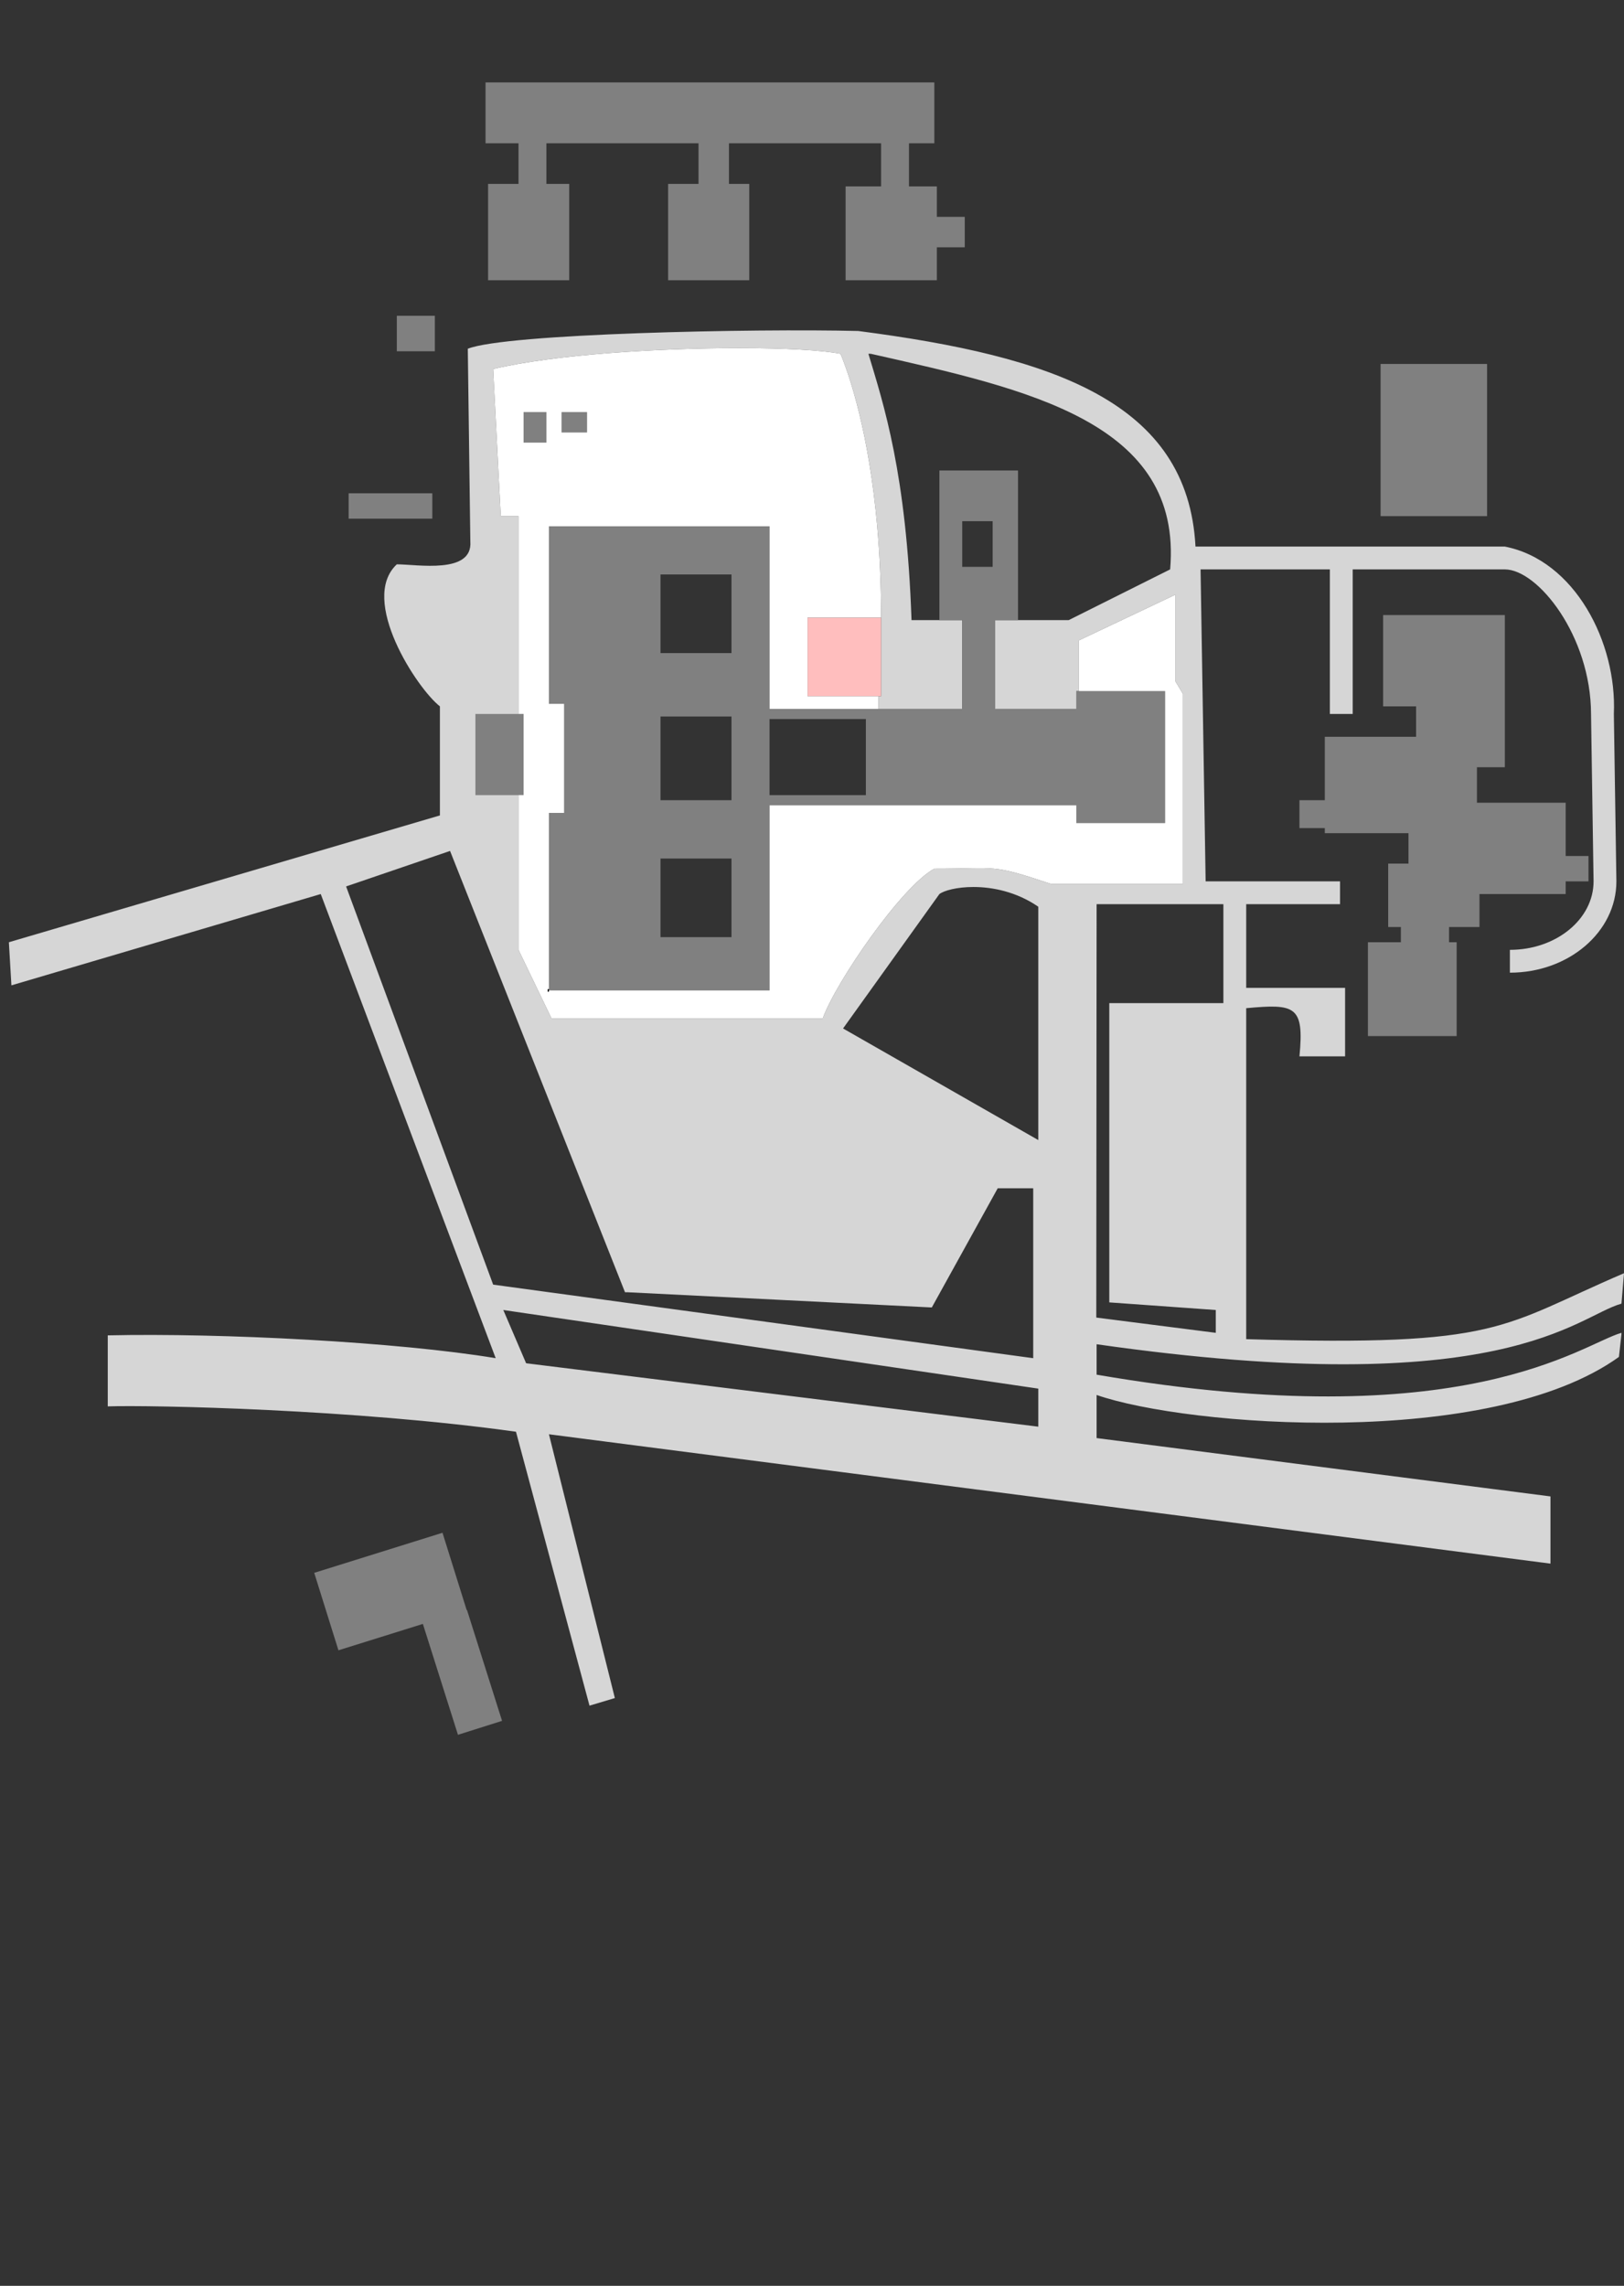 <?xml version="1.0" encoding="UTF-8"?><svg id="JadeHS" xmlns="http://www.w3.org/2000/svg" viewBox="0 0 640.5 901.25"><rect x="0" y="0" width="640.5" height="901.25" fill="#333333" stroke="none"/><defs><style>.cls-1{stroke:#000;}.cls-1,.cls-2{fill:none;}.cls-1,.cls-3{stroke-miterlimit:10;}.cls-4{fill:#fff;}.cls-5{fill:#ffbebe;}.cls-6{fill:#d6d6d6;}.cls-3{stroke:gray;}.cls-3,.cls-7{fill:gray;}</style></defs><path class="cls-6" d="M639.5,514l1-12c-49,21-48,29-149,26v-130.5c19.26-1.78,22.94-.98,21,19h18v-27h-39v-33h37v-9h-53l-2-123h51v57h9v-57h60c13,0,33.94,26.22,34,57l1,66c0,14.92-14.76,27-33,27v9c23.21,0,42-16.1,42-36l-1-66c1.27-28.13-15.35-60.59-43-66h-122c-3-57-56-75-133-85-41-1-139,1-154,7l1,76c1,13-21,9-29,9-15,14,8,49,17,56v43L3.5,371.5l1,17,122-36,69,183c-38.36-6.37-107.9-10.01-153-9v28c17.48-.57,97.53,1.1,161,10l29,108,10-3-26-104,395,51v-26.5l-179-23v-17c35.76,12.46,155.12,21.56,206-15l1-9v-.5c-15.86,4.49-61.54,41.47-207,16.5v-12c161,23,189-11,207-16ZM188,282h18v31h-18v-31ZM194.5,506.5l-58-157,41-14,69,174h1l120,6,26-47h14v67l-213-29ZM409.5,562.5l-202-25-9-21,211,31v15ZM409.5,449.5l-77-44,38-53c1.85-1.39,6.92-2.78,13.41-2.78,7.54,0,17,1.87,25.59,7.78v92ZM368.5,342.5c-13,7-39,45-44,59h-107l-13-27v-61h2v-32h-2v-78h-7l-3-58c24.29-5.75,65.32-8.24,96.99-8.24,17.89,0,32.79.8,40.01,2.24,3.85,9.24,11.26,31.84,14.47,68,.95,10.79,1.53,22.79,1.53,36v31h-1v5h33v-35h-20c-2-58-11-85-17-105h1c62,14,123,27,118,85l-40,20h-29v35h32v-7h1v-20l38-18v34l3,5v75h-52c-24-8-20.57-6-46-6ZM432.37,519.46l.13-162.96h50v39h-45v118l42,3v9l-47-6-.13-.04Z"/><polygon class="cls-7" points="380.5 85.5 380.5 97.5 369.5 97.5 369.5 110.5 333.5 110.5 333.5 73.5 347.5 73.5 347.5 56.5 287.5 56.5 287.5 72.5 295.5 72.5 295.5 110.5 263.5 110.5 263.5 72.5 275.5 72.5 275.5 56.5 215.5 56.5 215.5 72.5 224.5 72.5 224.5 110.5 192.5 110.5 192.5 72.5 204.5 72.5 204.5 56.5 191.5 56.5 191.5 32.5 368.5 32.5 368.5 56.5 358.5 56.5 358.5 73.5 369.5 73.5 369.5 85.5 380.5 85.5"/><rect class="cls-7" x="156.5" y="124.5" width="15" height="14"/><rect class="cls-7" x="137.5" y="194.5" width="33" height="10"/><rect class="cls-7" x="206.5" y="162.5" width="9" height="12"/><rect class="cls-7" x="221.5" y="162.5" width="10" height="8"/><rect class="cls-2" x="303.5" y="283.5" width="38" height="30"/><path class="cls-7" d="M424.5,272.5v7h-32v-35h9v-59h-31v59h9v35h-76v-72h-87v70h6v43h-6v70h87v-73h121v7h35v-52h-35ZM288.5,369.5h-28v-31h28v31ZM288.5,315.5h-28v-33h28v33ZM288.5,257.5h-28v-31h28v31ZM341.5,313.5h-38v-30h38v30ZM391.5,223.5h-12v-18h12v18Z"/><rect class="cls-2" x="260.5" y="226.5" width="28" height="31"/><rect class="cls-2" x="260.5" y="282.5" width="28" height="33"/><rect class="cls-2" x="260.5" y="338.5" width="28" height="31"/><rect class="cls-2" x="260.5" y="226.5" width="28" height="31"/><rect class="cls-2" x="260.5" y="338.5" width="28" height="31"/><rect class="cls-2" x="260.5" y="282.5" width="28" height="33"/><rect class="cls-2" x="303.5" y="283.5" width="38" height="30"/><rect class="cls-3" x="188" y="282" width="18" height="31"/><polygon class="cls-7" points="198.01 678.49 180.62 683.99 166.78 640.27 133.48 650.67 123.93 620.13 174.52 604.33 184.05 634.8 184.17 634.76 198.01 678.49"/><rect class="cls-5" x="318.5" y="243.5" width="29" height="31"/><rect class="cls-7" x="535.5" y="152.5" width="60" height="42" transform="translate(739 -392) rotate(90)"/><polygon class="cls-2" points="407.5 468.5 407.5 535.5 194.5 506.5 136.5 349.5 177.5 335.5 246.5 509.5 247.5 509.5 367.5 515.5 393.5 468.5 407.5 468.5"/><rect class="cls-2" x="379.5" y="205.5" width="12" height="18"/><path class="cls-2" d="M461.5,224.5l-40,20h-20v-59h-31v59h-11c-2-58-11-85-17-105h1c62,14,123,27,118,85Z"/><polygon class="cls-2" points="437.5 395.5 437.5 513.5 479.5 516.5 479.5 525.5 432.5 519.5 432.37 519.46 432.5 356.5 482.5 356.5 482.5 395.5 437.5 395.5"/><polygon class="cls-2" points="409.5 547.5 409.5 562.5 207.5 537.5 198.5 516.5 409.5 547.5"/><polygon class="cls-7" points="626.5 337.5 626.5 347.5 617.5 347.5 617.5 352.5 583.5 352.5 583.5 365.5 571.5 365.5 571.5 371.5 574.5 371.5 574.5 408.5 539.5 408.5 539.5 371.5 552.5 371.5 552.5 365.5 547.5 365.5 547.5 340.5 555.5 340.5 555.5 328.5 522.5 328.5 522.5 326.5 512.5 326.5 512.5 315.5 522.5 315.5 522.5 290.5 558.5 290.5 558.5 278.5 545.5 278.5 545.5 242.5 593.5 242.5 593.5 302.5 582.5 302.5 582.5 316.5 617.5 316.5 617.5 337.5 626.5 337.5"/><path class="cls-4" d="M463.5,268.5v-34l-38,18v20h34v52h-35v-7h-121v73h-87v-70h6v-43h-6v-70h87v72h43v-5h-28v-31h29c0-13.21-.58-25.21-1.53-36-3.21-36.16-10.62-58.76-14.47-68-7.22-1.44-22.12-2.24-40.01-2.24-31.67,0-72.7,2.49-96.99,8.24l3,58h7v78h2v32h-2v61l13,27h107c5-14,31-52,44-59,25.43,0,22-2,46,6h52v-75l-3-5ZM221.5,162.5h10v8h-10v-8ZM215.5,174.5h-9v-12h9v12Z"/><line class="cls-1" x1="216.5" y1="390.5" x2="216" y2="390.5"/></svg>